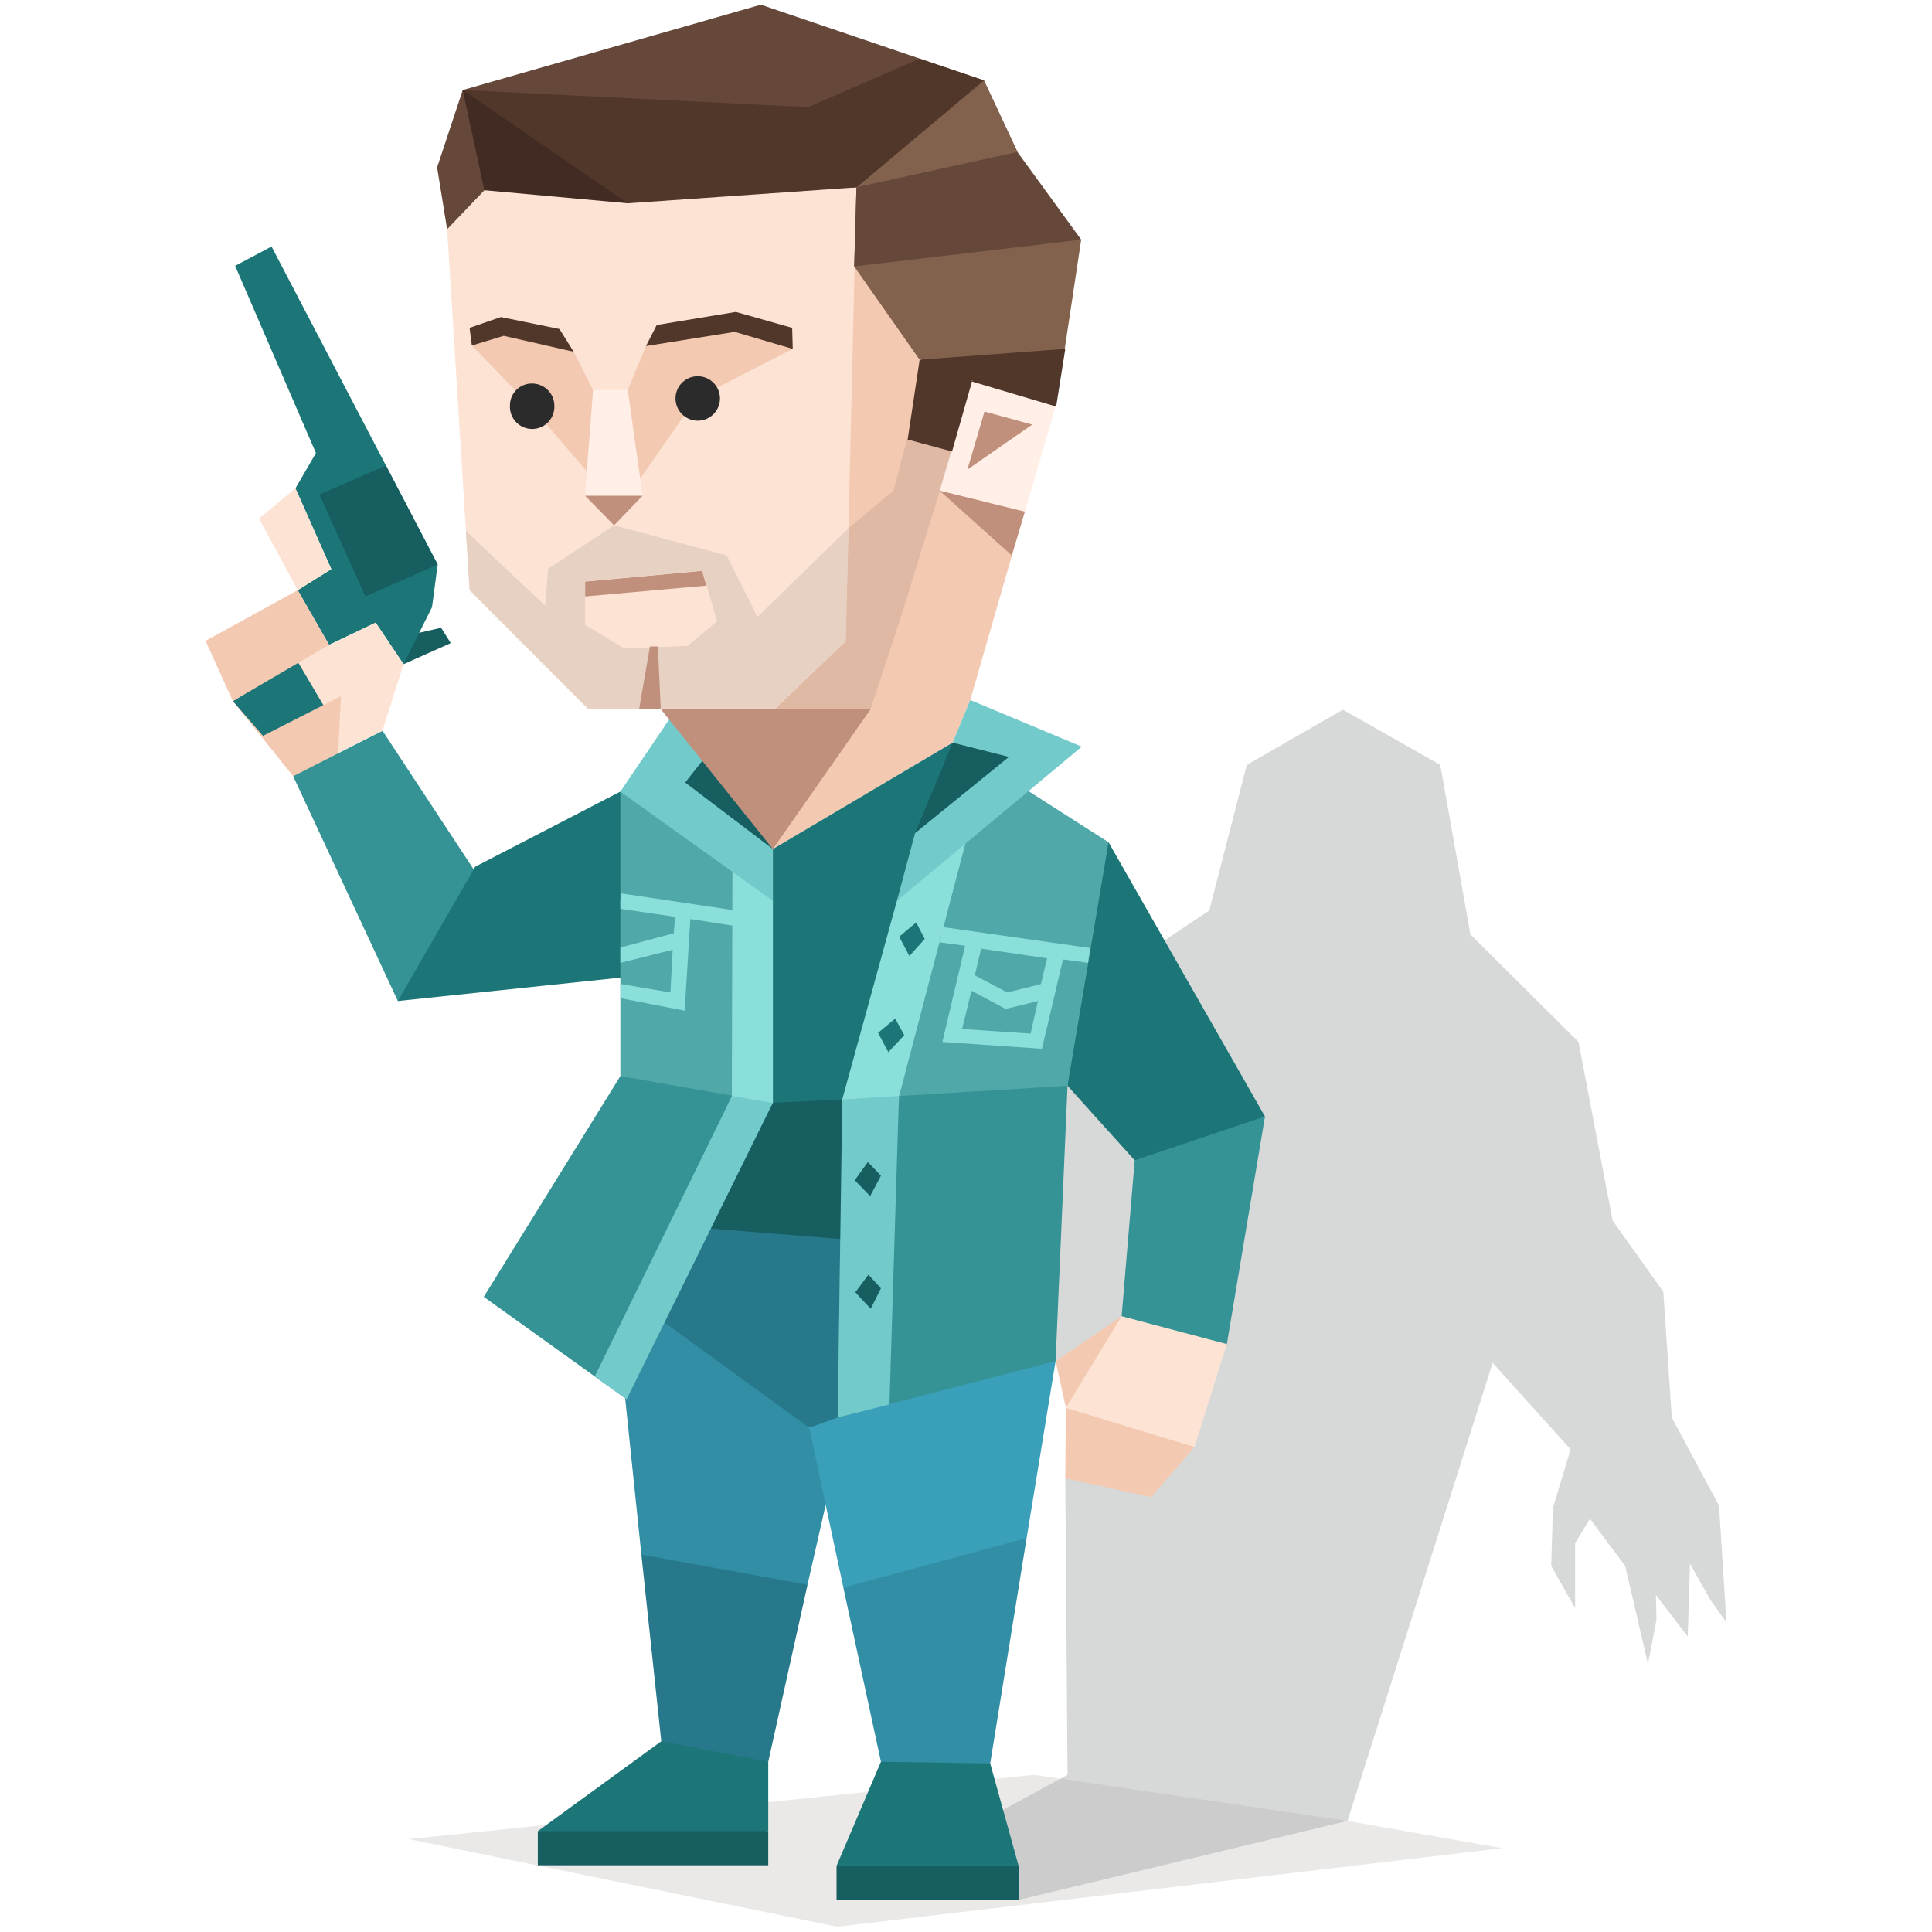 <svg id="Layer_1" data-name="Layer 1" xmlns="http://www.w3.org/2000/svg" viewBox="0 0 400 400"><defs><style>.cls-1{fill:#33231b;fill-opacity:0.1;}.cls-2{fill:#9ca0a1;opacity:0.4;}.cls-3{fill:#1c7678;}.cls-4{fill:#f4c9b2;}.cls-5{fill:#369395;}.cls-6{fill:#fce3d4;}.cls-7{fill:#165e60;}.cls-8{fill:#318ea5;}.cls-9{fill:#27788b;}.cls-10{fill:#3a9fb9;}.cls-11{fill:#66483a;}.cls-12{fill:#ffefe7;}.cls-13{fill:#c1907d;}.cls-14,.cls-22{fill:#2b2b2b;}.cls-15{fill:#51362a;}.cls-16{fill:#412b23;}.cls-17{fill:#82624d;}.cls-18{fill:#50a8a9;}.cls-19{fill:none;}.cls-20{fill:#8bdfdb;}.cls-21{fill:#72cacb;}.cls-22{opacity:0.1;}</style></defs><title>sentinels_ESFJ_famous_fictional_dean_winchester_supernatural</title><g id="Layer_1-2" data-name="Layer_1"><g id="_788981008" data-name=" 788981008"><polygon class="cls-1" points="311 382.65 278.99 377 214.08 367.46 84.61 380.77 173.32 398.91 311 382.65"/><polygon class="cls-2" points="193.05 382.65 221.02 367.46 220.55 306.08 228.92 288.41 218.55 281.81 206.77 252.13 217.14 224.8 232.57 200.41 250.36 188.51 258.13 158.36 278.04 146.93 298.19 158.36 304.43 193.46 326.81 215.72 333.88 252.72 344.37 267.44 346.13 293.48 355.91 311.74 357.44 335.89 354.15 331.29 349.9 323.75 349.43 338.83 342.84 330.23 342.95 335.42 341.19 344.49 336.48 324.23 329.17 314.44 326.11 319.51 326.11 332.94 321.16 324.23 321.51 312.21 325.17 300.07 309.03 282.17 278.99 377 210.89 393.37 193.05 382.65"/><polygon class="cls-3" points="205.01 365.1 210.89 386.31 192.05 389.84 173.2 386.31 182.39 364.75 195.7 356.74 205.01 365.1"/><polygon class="cls-3" points="159.06 364.75 159.06 379.12 139.27 382.66 111.35 379.12 136.91 360.51 148.58 358.74 159.06 364.75"/><polygon class="cls-4" points="70 155.88 83.55 137.51 68.12 133.5 48.21 145.16 60.7 160.71 68.59 160.24 70 155.88"/><polygon class="cls-3" points="229.51 174.38 218.55 192.4 221.02 224.8 234.93 240.23 251.07 244.36 261.9 231.16 229.51 174.38"/><polygon class="cls-5" points="254.01 278.28 261.9 231.16 234.93 240.23 232.22 272.51 242 283.58 254.01 278.28"/><polygon class="cls-6" points="232.22 272.51 223.5 282.05 220.68 291.47 233.63 302.78 247.3 299.6 254.01 278.28 232.22 272.51"/><polygon class="cls-4" points="247.3 299.6 238.34 309.97 220.55 306.08 220.68 291.47 247.3 299.6"/><polygon class="cls-4" points="232.22 272.51 218.55 281.81 220.68 291.47 232.22 272.51"/><polygon class="cls-7" points="83.55 137.51 93.33 133.15 91.33 129.97 86.73 131.03 83.79 134.68 83.55 137.51"/><polygon class="cls-5" points="79.19 151.29 60.7 160.71 82.37 207.25 94.27 201.94 101.81 185.69 79.19 151.29"/><polygon class="cls-3" points="98.39 179.44 82.37 207.25 128.44 202.41 136.91 190.99 128.44 163.89 98.39 179.44"/><polygon class="cls-3" points="68.12 133.5 77.78 128.91 83.55 137.51 89.44 125.72 90.62 116.89 56.22 51.04 48.68 55.04 65.41 93.8 61.17 101.11 68.59 117.83 61.64 122.19 68.12 133.5"/><polygon class="cls-7" points="79.9 96.39 66.12 102.4 75.66 123.49 90.62 116.89 79.9 96.39"/><polygon class="cls-6" points="68.59 117.83 61.64 122.19 53.63 107.35 61.17 101.11 68.59 117.83"/><polygon class="cls-6" points="83.55 137.51 66.94 145.99 61.52 136.8 77.78 128.91 83.55 137.51"/><polygon class="cls-3" points="66.94 145.99 54.45 152.35 48.21 145.16 61.52 136.8 66.94 145.99"/><rect class="cls-7" x="111.35" y="379.12" width="47.71" height="7.07"/><polygon class="cls-8" points="159.06 279.93 119.83 266.15 128.44 279.93 132.79 321.87 146.46 332.82 167.19 328.11 170.96 311.5 174.49 306.2 167.54 295.6 159.06 279.93"/><polygon class="cls-9" points="136.91 360.51 159.06 364.75 167.19 328.11 132.79 321.87 136.91 360.51"/><polygon class="cls-10" points="218.55 281.81 209.13 267.44 167.54 295.6 174.61 328.7 193.34 330.47 212.55 318.45 218.55 281.81"/><polygon class="cls-8" points="182.39 364.75 205.01 365.1 212.55 318.45 174.61 328.7 182.39 364.75"/><path class="cls-10" d="M162.83,293.47l-3.77-13.54Z"/><polygon class="cls-9" points="133.85 271.1 167.54 295.6 173.44 293.48 203.24 267.56 182.74 257.19 167.78 244.83 144.22 254.13 133.85 271.1"/><polygon class="cls-4" points="142.45 142.45 160.01 175.79 197.23 153.76 200.88 144.93 215.38 94.63 201.12 78.96 177.32 38.79 174.38 124.31 160.59 142.45 142.45 142.45"/><polygon class="cls-4" points="187.81 90.86 184.98 101.58 175.67 109.35 173.67 121.84 159.3 146.81 180.27 146.81 186.87 126.67 197.11 93.45 187.81 90.86"/><polygon class="cls-11" points="92.57 47.46 90.5 34.66 95.8 18.64 95.8 18.64 157.53 0.97 203.71 16.64 210.66 31.48 200.65 44.21 177.32 38.79 166.84 33.72 130.32 39.85 108 38.79 92.57 47.46"/><polygon class="cls-6" points="92.57 47.46 97.23 122.19 121.72 146.81 160.36 146.81 175.09 132.79 175.67 109.35 177.32 38.91 166.72 33.72 129.73 40.2 103.46 36.08 92.57 47.46"/><polygon class="cls-12" points="122.78 80.72 129.97 80.72 133.03 102.64 121.13 102.64 122.78 80.72"/><polygon class="cls-13" points="121.13 102.64 127.14 108.76 133.03 102.64 121.13 102.64"/><polygon class="cls-4" points="164.13 72.24 144.1 82.49 132.56 99.1 129.97 80.72 133.74 71.65 152.7 66.47 164.13 72.24"/><polygon class="cls-4" points="118.77 72.83 122.78 80.72 121.48 97.57 109.82 84.02 97.69 71.54 104.05 67.53 118.77 72.83"/><path class="cls-14" d="M114.77,84a4.6,4.6,0,1,1-9.19,0,4.52,4.52,0,0,1,4.59-4.59A4.6,4.6,0,0,1,114.77,84Z"/><path class="cls-14" d="M144.46,77.9a4.6,4.6,0,1,1-4.6,4.59A4.59,4.59,0,0,1,144.46,77.9Z"/><polygon class="cls-15" points="95.8 18.64 104.28 36.08 130.32 39.85 177.32 38.79 151.05 23.47 95.8 18.64"/><polygon class="cls-16" points="100.28 39.38 129.97 42.09 131.38 30.07 95.8 18.64 100.28 39.38"/><polygon class="cls-17" points="177.32 38.79 203.71 16.64 210.66 31.48 177.32 38.79"/><polygon class="cls-12" points="194.52 101.58 212.19 105.94 218.55 84.14 201.12 78.96 194.52 101.58"/><polygon class="cls-13" points="200.29 97.22 213.72 87.91 203.83 85.2 200.29 97.22"/><polygon class="cls-13" points="194.52 101.58 209.48 115 212.19 105.94 194.52 101.58"/><polygon class="cls-7" points="173.2 393.37 210.89 393.37 210.89 386.31 191.93 386.31 173.2 386.31 173.2 393.37"/><polygon class="cls-18" points="229.51 174.38 197.23 153.76 174.38 227.62 199.35 231.51 221.02 224.8 229.51 174.38"/><polygon class="cls-5" points="218.55 281.81 221.02 224.8 174.38 227.62 173.44 293.48 218.55 281.81"/><polygon class="cls-18" points="160.01 175.79 128.44 163.89 128.44 222.79 141.86 231.51 160.01 228.33 160.01 175.79"/><polygon class="cls-5" points="129.73 289.71 160.01 228.33 128.44 222.79 100.16 268.5 129.73 289.71"/><line class="cls-19" x1="218.55" y1="281.81" x2="203.24" y2="360.15"/><polygon class="cls-7" points="182.51 257.19 186.04 227.74 170.96 212.78 160.01 228.33 144.22 254.13 182.51 257.19"/><polygon class="cls-3" points="186.04 227.74 197.23 153.76 160.01 175.79 160.01 228.33 174.38 227.62 186.04 227.74"/><line class="cls-19" x1="128.43" y1="279.93" x2="136.92" y2="360.51"/><polygon class="cls-20" points="174.38 227.62 179.68 232.34 186.16 226.92 199.94 174.38 194.76 172.38 185.69 186.51 174.38 227.62"/><polygon class="cls-21" points="174.38 227.62 173.44 293.48 184.15 290.77 186.04 229.4 186.16 226.92 174.38 227.62"/><polygon class="cls-7" points="189.46 172.49 220.08 157.3 197.23 153.76 189.46 172.49"/><polygon class="cls-21" points="185.69 186.51 223.97 154.59 200.88 144.93 197.23 153.76 208.89 156.71 189.46 172.49 185.69 186.51"/><polygon class="cls-20" points="151.52 226.92 151.52 226.92 154.47 232.93 160.01 228.33 160.01 186.51 150.94 172.38 151.64 180.5 151.52 226.92"/><polygon class="cls-21" points="151.52 226.92 149.99 230.1 123.13 284.99 129.73 289.71 160.01 228.33 151.52 226.92"/><polygon class="cls-7" points="134.32 163.89 157.06 179.44 160.01 175.79 147.16 149.4 134.32 163.89"/><polygon class="cls-21" points="147.16 155.29 143.4 149.4 138.56 148.93 128.44 163.89 160.01 186.51 160.01 175.79 141.86 162.01 147.16 155.29"/><polygon class="cls-3" points="189.69 190.99 186.16 193.93 188.28 197.94 191.46 194.4 189.69 190.99"/><polygon class="cls-3" points="185.33 210.89 181.8 213.84 183.92 217.85 187.22 214.31 185.33 210.89"/><polygon class="cls-7" points="179.68 240.58 176.97 244.36 180.15 247.65 182.39 243.41 179.68 240.58"/><polygon class="cls-7" points="179.8 263.91 177.09 267.56 180.27 270.98 182.39 266.74 179.8 263.91"/><polygon class="cls-4" points="61.64 122.19 68.12 133.5 48.21 145.16 42.56 132.68 61.64 122.19"/><polygon class="cls-6" points="70 155.88 70 155.88 79.19 151.29 83.55 137.51 70.59 144.1 70 155.88"/><path class="cls-15" d="M190.4,74.48h0L187.92,91l9.19,2.48L201.24,79l17.43,5.18,1.88-11.9h0l-11.89-3.53-18.14,5.77ZM201.24,79v-.24h.11Z"/><polygon class="cls-17" points="177.32 38.79 223.85 49.62 220.44 72.24 190.4 74.48 176.85 55.16 177.32 38.79"/><polygon class="cls-11" points="223.85 49.62 176.85 55.16 177.32 38.79 210.66 31.48 223.85 49.62"/><polygon class="cls-15" points="190.4 12.16 190.4 12.16 167.31 22.18 95.8 18.64 117.95 33.84 129.97 42.09 177.32 38.79 203.71 16.64 190.4 12.16"/><path class="cls-20" d="M225.74,196.29l-30.63-4.36-.47,3.18,5.18.71-4.71,19.9,20.61,1.42,4.36-18.5,5.19.71.47-3.18ZM199.23,212.9l1.89-7.78,7.07,3.77,6.71-1.64L213.37,214l-14-.94Zm16.38-9.19-7.07,1.77-6.71-3.54,1.29-5.53,13.67,2-1.3,5.42Z"/><polygon class="cls-20" points="128.44 186.51 128.44 188.16 139.74 189.81 139.51 193.23 128.44 196.17 128.44 198.53 128.44 199.35 139.27 196.64 138.8 205.48 128.44 203.71 128.44 205.01 128.44 206.66 141.75 209.25 142.93 190.28 156.59 192.4 157.06 189.22 128.67 184.98 128.44 186.51"/><polygon class="cls-13" points="121.13 120.42 121.13 123.49 146.22 121.25 145.4 118.19 121.13 120.42"/><path class="cls-6" d="M175.67,109.35l-18.85,18.38L150.46,115l-23.32-6.24-13.67,9-.58,7.65L96.47,109.94l.76,12.25,24.49,24.5h38.64l14.73-13.9.58-23.56Zm-33.34,24.39-13.19.47-8-4.83v-9l24.27-2.23,3.06,10.48Z"/><polygon class="cls-22" points="187.81 90.86 184.98 101.58 175.67 109.35 175.09 132.79 160.36 146.81 180.27 146.81 186.87 126.67 197.11 93.45 187.81 90.86"/><path class="cls-22" d="M175.67,109.35l-18.85,18.38L150.46,115l-23.32-6.24-13.67,9-.58,7.65L96.47,109.94l.76,12.25,24.49,24.5h38.64l14.73-13.9.58-23.56Zm-33.34,24.39-13.19.47-8-4.83v-9l24.27-2.23,3.06,10.48Z"/><polygon class="cls-13" points="136.8 146.81 136.21 133.85 134.56 133.85 132.32 146.81 136.8 146.81"/><polygon class="cls-13" points="160.01 175.79 180.27 146.81 136.8 146.81 160.01 175.79"/><polygon class="cls-15" points="133.74 71.65 135.97 67.29 152.35 64.58 164.01 67.88 164.13 72.24 152.11 68.71 133.74 71.65"/><polygon class="cls-15" points="118.77 72.83 115.83 68.12 103.7 65.64 97.22 67.88 97.69 71.54 104.28 69.53 118.77 72.83"/></g><rect class="cls-19" x="0.5" y="0.5" width="399" height="399"/></g></svg>